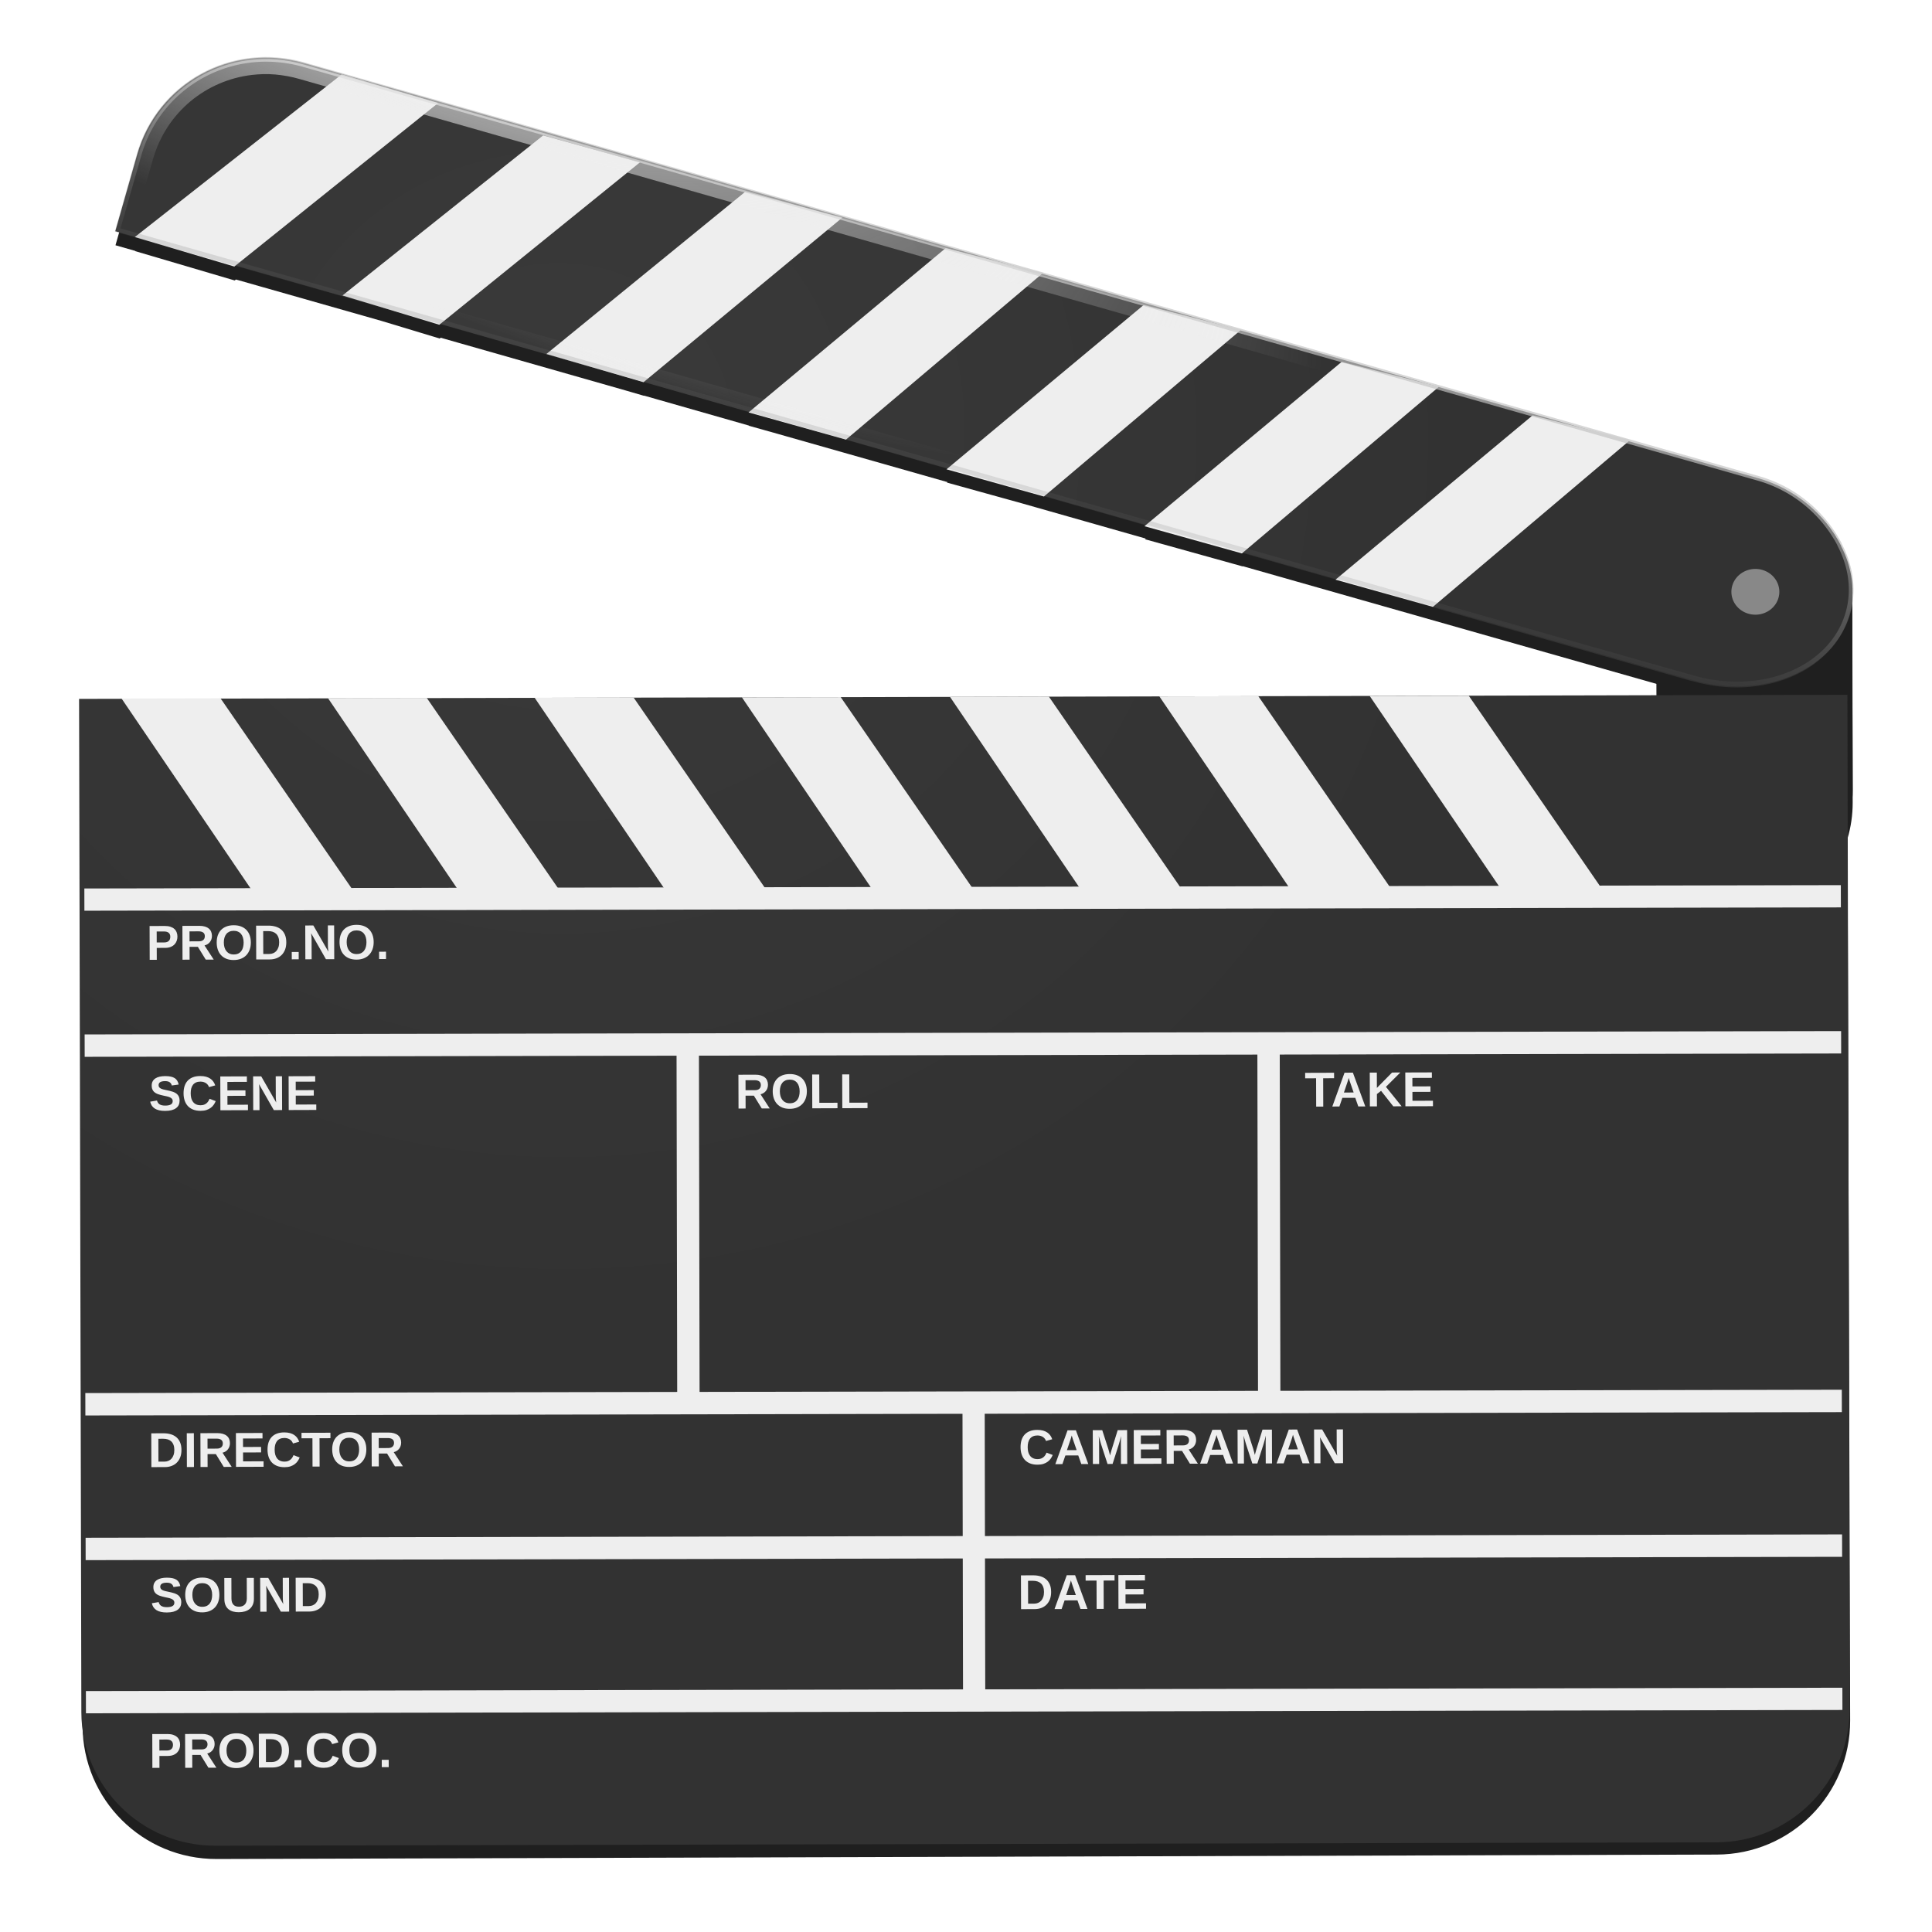<?xml version="1.0" encoding="UTF-8"?>
<svg viewBox="0 0 128 128" xmlns="http://www.w3.org/2000/svg">
 <defs>
  <filter id="e" color-interpolation-filters="sRGB">
   <feGaussianBlur stdDeviation="3.489"/>
  </filter>
  <linearGradient id="f" x1="184.86" x2="162.14" y1="15.594" y2="97.99" gradientUnits="userSpaceOnUse">
   <stop stop-color="#fdfdfd" offset="0"/>
   <stop stop-color="#4a4a4a" stop-opacity="0" offset="1"/>
  </linearGradient>
  <radialGradient id="a" cx="111.52" cy="95.2" r="181.57" gradientTransform="matrix(.337 .029 -.028 .325 2.137 -5.646)" gradientUnits="userSpaceOnUse">
   <stop stop-color="#3a3a3a" offset="0"/>
   <stop stop-color="#323232" offset="1"/>
  </radialGradient>
  <radialGradient id="g" cx="19.682" cy="-1.514" r="57.4" gradientTransform="matrix(1.238 .592 -.156 .327 -8.566 -18.816)" gradientUnits="userSpaceOnUse">
   <stop stop-color="#eee" offset="0"/>
   <stop stop-color="#eee" stop-opacity="0" offset="1"/>
  </radialGradient>
 </defs>
 <path transform="matrix(.338 -.001 .001 .338 -3.664 -2.525)" d="m62.375 21.707c-11.264 0.201-21.485 7.597-24.75 18.938l-4.312 15 3.906 1.125-0.062 0.031 19.5 5.812 0.25-0.188 28.562 8.219 11.344 3.469 0.188-0.156 36.312 10.469 3.5 1.031 0.031-0.031 20.562 5.938-0.031 0.031 5.5 1.562 33.375 9.594-0.094 0.094 14.5 4.062 24.438 7.031-0.156 0.125 19.094 5.375 0.062-0.031 81.031 23.312v4.719h-36.656l-0.031-0.031h-19.406l0.031 0.031h-21.844l-0.031-0.031h-19.406l0.031 0.031h-21.656l-0.031-0.031-19.344 0.031-21.438 0.031v-0.031h-19.375v0.031h-21.219v-0.031h-19.406v0.031h-21.094l-0.031-0.031h-19.375l0.031 0.031h-21.062l-0.031-0.031h-19.406l0.031 0.031h-8.406v198.53c0 14.524 11.695 26.219 26.219 26.219h294.03c14.524 0 26.219-11.695 26.219-26.219v-172.88c0.664-2.213 1.031-4.588 1.031-7.062v-37.594c0-0.287-0.022-0.56-0.031-0.844 0.1-3.212-0.67-6.423-2.219-9.406l0.062 0.031c-0.208-0.402-0.459-0.797-0.688-1.188-1.29-2.378-2.933-4.473-4.906-6.125-2.939-2.706-6.534-4.813-10.656-6l-25.281-7.281 0.344-0.281-12.625-3.25-24.938-7.188 0.156-0.125-5.531-1.406-33.469-9.625 0.219-0.188-7.812-2-31.25-9 0.281-0.219-9.938-2.562-134.94-38.844c-2.638-0.759-5.307-1.109-7.906-1.062z" fill="#1f1f1f" filter="url(#e)"/>
 <rect transform="matrix(-1 .002 .002 1 0 0)" x="-122.64" y="32.537" width="12.976" height="27.433" rx="6.488" ry="7.363" fill="#1f1f1f"/>
 <path d="m116.48 31.68c2.48 0.708 4.41 2.378 5.503 4.481l-0.018-0.005c0.756 1.449 0.988 3.056 0.547 4.6-1.07 3.748-5.72 5.702-10.391 4.368-0.039-0.011-0.075-0.015-0.112-0.022l-104.37-29.782 1.449-5.075c1.348-4.723 6.265-7.431 11.025-6.072l96.363 27.507z" fill="url(#a)"/>
 <path d="m5.239 46.303 0.151 67.135c0.011 4.911 3.974 8.856 8.885 8.845l99.427-0.223c4.911-0.011 8.856-3.974 8.845-8.885l-0.151-67.144" fill="url(#a)"/>
 <g transform="matrix(1.081 .092 -.092 1.081 .241 -5.677)" fill="#eee">
  <path d="m67.65 42.187-6.011 0.532 9.295 11.467 6.155-0.527-9.439-11.472 3e-6 2.8e-5zm6.723-0.585 9.305 11.475 6.155-0.527-9.439-11.472-6.02 0.524v1.5e-5zm12.797-1.114 9.313 11.474 6.155-0.527-9.439-11.472-6.029 0.525 3e-6 1.5e-5zm-75.935 6.617 9.304 11.466 6.155-0.527-9.438-11.463-6.02 0.524 2e-6 1.6e-5zm12.557-1.093 9.295 11.467 6.155-0.527-9.438-11.463-6.011 0.523 1e-6 1.5e-5zm12.574-1.094 9.304 11.466 6.155-0.527-9.438-11.463-6.02 0.524 3e-6 1.5e-5zm12.61-1.097 9.295 11.467 6.155-0.527-9.438-11.463-6.011 0.523 3e-6 1.6e-5z"/>
  <path d="m95.63 22.569-11.145 11.019 6.07 1.15 11.13-11.165-6.054-1.004 7e-6 -4.1e-5z"/>
  <path d="m83.73 20.306-11.145 11.019 6.07 1.15 11.13-11.165-6.054-1.004 9e-6 -4.1e-5z"/>
  <path d="m71.39 17.869-11.145 11.019 6.07 1.15 11.13-11.165-6.054-1.004 1.2e-5 -4.1e-5z"/>
  <path d="m59.05 15.432-11.145 11.019 6.07 1.15 11.13-11.165-6.054-1.004 1.3e-5 -4.1e-5z"/>
  <path d="m46.563 13.041-11.261 10.901 6.057 1.214 11.247-11.047-6.043-1.068 1e-5 -4.1e-5z"/>
  <path d="m33.973 10.661-11.381 10.776 6.043 1.281 11.369-10.922-6.031-1.135 9e-6 -4e-5z"/>
  <path d="m21.403 7.987-11.75 10.971 6.208 1.28 11.55-11.001l-6.008-1.25 1.1e-5 -4.02e-5z"/>
  <path d="m9.956 58.858 0.118 1.353 106.86-9.299-0.118-1.353-106.86 9.299zm0.773 8.879 0.119 1.362 36.008-3.134 1.78 20.457-36.008 3.134 0.119 1.362 53.362-4.644 0.647 7.44-53.362 4.644 0.119 1.362 53.362-4.644 0.693 7.965-53.362 4.644 0.118 1.353 106.86-9.299-0.118-1.353-52.146 4.538-0.693-7.965 52.146-4.538-0.119-1.362-52.146 4.538-0.647-7.44 52.146-4.538-0.119-1.362-34.155 2.972-1.78-20.457 34.155-2.972-0.119-1.362-106.86 9.299zm37.489-1.89 33.974-2.957 1.78 20.457-33.974 2.957-1.78-20.457z"/>
 </g>
 <g transform="matrix(.301 -.001 .001 .301 4.716 2.783)" fill="#eee">
  <path d="m22.731 196.99c-7e-6 0.32-0.055 0.63-0.164 0.929-0.106 0.296-0.269 0.558-0.491 0.787-0.222 0.229-0.503 0.412-0.845 0.549-0.341 0.134-0.746 0.201-1.214 0.201h-1.848v2.619h-1.558v-7.44h3.343c0.475 1e-5 0.887 0.058 1.236 0.174 0.349 0.113 0.637 0.273 0.866 0.481 0.229 0.208 0.398 0.456 0.507 0.745 0.113 0.289 0.169 0.607 0.169 0.956m-1.568 0.026c-5e-6 -0.384-0.116-0.674-0.349-0.871-0.229-0.201-0.574-0.301-1.035-0.301h-1.611v2.413h1.653c0.232 0 0.431-0.03 0.597-0.09 0.169-0.06 0.308-0.144 0.417-0.253 0.113-0.109 0.195-0.239 0.248-0.391 0.053-0.155 0.079-0.324 0.079-0.507"/>
  <path d="m28.947 202.07-1.727-2.825h-1.827v2.825h-1.558v-7.44h3.718c0.465 1e-5 0.87 0.053 1.214 0.158 0.349 0.102 0.639 0.25 0.871 0.444 0.232 0.19 0.405 0.422 0.517 0.697 0.116 0.271 0.174 0.577 0.174 0.919-7e-6 0.278-0.042 0.533-0.127 0.766-0.081 0.229-0.195 0.433-0.343 0.613-0.144 0.18-0.317 0.331-0.517 0.454-0.201 0.12-0.419 0.208-0.655 0.264l2.012 3.126h-1.753m-0.185-5.159c-6e-6 -0.363-0.12-0.632-0.359-0.808-0.236-0.176-0.574-0.264-1.014-0.264h-1.996v2.197h2.038c0.232 1e-5 0.431-0.026 0.597-0.079 0.169-0.056 0.306-0.134 0.412-0.232 0.109-0.102 0.19-0.222 0.243-0.359 0.053-0.137 0.079-0.289 0.079-0.454"/>
  <path d="m38.885 198.32c-8e-6 0.581-0.086 1.109-0.259 1.584-0.173 0.475-0.421 0.882-0.745 1.22-0.324 0.338-0.72 0.598-1.188 0.782-0.465 0.183-0.991 0.275-1.579 0.275-0.623 0-1.169-0.095-1.637-0.285-0.465-0.194-0.854-0.461-1.167-0.803-0.313-0.345-0.549-0.753-0.708-1.225-0.155-0.472-0.232-0.987-0.232-1.547 0-0.581 0.081-1.105 0.243-1.574 0.165-0.468 0.407-0.866 0.723-1.193 0.32-0.331 0.713-0.584 1.178-0.76 0.468-0.18 1.005-0.269 1.611-0.269 0.606 1e-5 1.141 0.09 1.605 0.269 0.468 0.18 0.861 0.435 1.178 0.766 0.32 0.331 0.563 0.73 0.729 1.199 0.165 0.465 0.248 0.986 0.248 1.563m-1.589 0c-6e-6 -0.391-0.048-0.743-0.143-1.056-0.092-0.317-0.229-0.588-0.412-0.813-0.183-0.225-0.41-0.398-0.681-0.517-0.268-0.123-0.579-0.185-0.935-0.185-0.363 1e-5 -0.681 0.062-0.956 0.185-0.271 0.12-0.498 0.292-0.681 0.517-0.183 0.225-0.32 0.496-0.412 0.813-0.092 0.313-0.137 0.665-0.137 1.056-3e-6 0.387 0.046 0.743 0.137 1.067 0.095 0.32 0.234 0.597 0.417 0.829 0.183 0.232 0.41 0.414 0.681 0.544 0.271 0.13 0.584 0.195 0.94 0.195 0.38 0 0.708-0.065 0.982-0.195 0.275-0.134 0.5-0.317 0.676-0.549 0.18-0.236 0.312-0.514 0.396-0.834 0.084-0.324 0.127-0.676 0.127-1.056"/>
  <path d="m46.69 198.3c-8e-6 0.62-0.093 1.165-0.28 1.637-0.187 0.468-0.442 0.861-0.766 1.178-0.324 0.317-0.708 0.556-1.151 0.718-0.44 0.162-0.915 0.243-1.426 0.243h-3.01v-7.44h2.693c0.577 1e-5 1.107 0.072 1.589 0.217 0.482 0.144 0.898 0.366 1.246 0.665 0.349 0.299 0.62 0.679 0.813 1.141 0.194 0.461 0.29 1.009 0.29 1.642m-1.568 0c-6e-6 -0.433-0.06-0.804-0.18-1.114-0.116-0.31-0.28-0.563-0.491-0.76-0.211-0.201-0.465-0.349-0.76-0.444-0.292-0.095-0.616-0.143-0.972-0.143h-1.104v5.032h1.32c0.313 0 0.602-0.055 0.866-0.164 0.268-0.109 0.498-0.271 0.692-0.486 0.197-0.218 0.35-0.488 0.459-0.808 0.113-0.32 0.169-0.692 0.169-1.114"/>
  <path d="m47.883 202.07v-1.611h1.526v1.611h-1.526"/>
  <path d="m55.403 202.07-3.242-5.729c0.018 0.155 0.033 0.31 0.048 0.465 0.014 0.134 0.025 0.278 0.032 0.433 0.011 0.155 0.016 0.303 0.016 0.444v4.388h-1.383v-7.44h1.78l3.29 5.777c-0.018-0.148-0.033-0.303-0.048-0.465-0.014-0.137-0.026-0.292-0.037-0.465-7e-3 -0.172-0.011-0.347-0.011-0.523v-4.325h1.383v7.44h-1.827"/>
  <path d="m65.922 198.32c-8e-6 0.581-0.086 1.109-0.259 1.584-0.173 0.475-0.421 0.882-0.745 1.22-0.324 0.338-0.72 0.598-1.188 0.782-0.465 0.183-0.991 0.275-1.579 0.275-0.623 0-1.169-0.095-1.637-0.285-0.465-0.194-0.854-0.461-1.167-0.803-0.313-0.345-0.549-0.753-0.708-1.225-0.155-0.472-0.232-0.987-0.232-1.547 0-0.581 0.081-1.105 0.243-1.574 0.165-0.468 0.407-0.866 0.723-1.193 0.32-0.331 0.713-0.584 1.178-0.76 0.468-0.18 1.005-0.269 1.611-0.269 0.606 1e-5 1.141 0.09 1.605 0.269 0.468 0.18 0.861 0.435 1.178 0.766 0.32 0.331 0.563 0.73 0.729 1.199 0.165 0.465 0.248 0.986 0.248 1.563m-1.589 0c-7e-6 -0.391-0.048-0.743-0.143-1.056-0.092-0.317-0.229-0.588-0.412-0.813-0.183-0.225-0.41-0.398-0.681-0.517-0.268-0.123-0.579-0.185-0.935-0.185-0.363 1e-5 -0.681 0.062-0.956 0.185-0.271 0.12-0.498 0.292-0.681 0.517-0.183 0.225-0.32 0.496-0.412 0.813-0.092 0.313-0.137 0.665-0.137 1.056-2e-6 0.387 0.046 0.743 0.137 1.067 0.095 0.32 0.234 0.597 0.417 0.829 0.183 0.232 0.41 0.414 0.681 0.544 0.271 0.13 0.584 0.195 0.94 0.195 0.38 0 0.708-0.065 0.982-0.195 0.275-0.134 0.5-0.317 0.676-0.549 0.18-0.236 0.312-0.514 0.396-0.834 0.084-0.324 0.127-0.676 0.127-1.056"/>
  <path d="m67.104 202.07v-1.611h1.526v1.611h-1.526"/>
  <path d="m23.09 233.09c-7e-6 0.338-0.062 0.646-0.185 0.924-0.123 0.275-0.315 0.51-0.576 0.708-0.257 0.197-0.588 0.35-0.993 0.459-0.401 0.106-0.88 0.158-1.436 0.158-0.493 0-0.928-0.044-1.304-0.132-0.377-0.088-0.701-0.218-0.972-0.391-0.268-0.172-0.486-0.385-0.655-0.639-0.165-0.257-0.285-0.551-0.359-0.882l1.505-0.248c0.042 0.165 0.104 0.317 0.185 0.454s0.192 0.257 0.333 0.359c0.144 0.099 0.322 0.176 0.533 0.232 0.215 0.053 0.473 0.079 0.776 0.079 0.528 0 0.931-0.079 1.209-0.238 0.282-0.162 0.422-0.414 0.422-0.755-5e-6 -0.204-0.056-0.371-0.169-0.502-0.113-0.13-0.262-0.238-0.449-0.322-0.187-0.085-0.401-0.155-0.644-0.211-0.243-0.056-0.496-0.111-0.76-0.164-0.211-0.049-0.422-0.1-0.634-0.153-0.211-0.053-0.414-0.116-0.607-0.19-0.19-0.074-0.368-0.162-0.533-0.264s-0.31-0.227-0.433-0.375c-0.12-0.151-0.215-0.327-0.285-0.528-0.067-0.201-0.1-0.437-0.1-0.708 0-0.37 0.074-0.686 0.222-0.951s0.352-0.479 0.613-0.644c0.264-0.169 0.577-0.292 0.94-0.37 0.363-0.077 0.759-0.116 1.188-0.116 0.486 1e-5 0.901 0.039 1.246 0.116 0.349 0.074 0.639 0.188 0.871 0.343 0.236 0.155 0.421 0.35 0.554 0.586 0.137 0.232 0.238 0.505 0.301 0.818l-1.51 0.206c-0.077-0.32-0.236-0.561-0.475-0.723-0.236-0.162-0.576-0.243-1.019-0.243-0.275 1e-5 -0.503 0.025-0.686 0.074-0.18 0.046-0.324 0.109-0.433 0.19-0.106 0.081-0.181 0.176-0.227 0.285-0.046 0.106-0.069 0.218-0.069 0.338-2e-6 0.183 0.044 0.334 0.132 0.454 0.088 0.116 0.211 0.215 0.37 0.296 0.158 0.077 0.347 0.144 0.565 0.201 0.222 0.053 0.465 0.107 0.729 0.164 0.232 0.049 0.463 0.102 0.692 0.158 0.229 0.053 0.447 0.116 0.655 0.19 0.208 0.074 0.401 0.164 0.581 0.269 0.18 0.106 0.334 0.236 0.465 0.391 0.134 0.151 0.238 0.333 0.312 0.544 0.077 0.211 0.116 0.461 0.116 0.75"/>
  <path d="m27.722 234.12c0.292 0 0.544-0.041 0.755-0.121 0.215-0.085 0.4-0.194 0.554-0.327 0.158-0.134 0.289-0.285 0.391-0.454 0.106-0.169 0.192-0.34 0.259-0.512l1.357 0.512c-0.109 0.268-0.252 0.53-0.428 0.787-0.176 0.257-0.396 0.484-0.66 0.681-0.264 0.197-0.579 0.357-0.945 0.481-0.363 0.12-0.79 0.18-1.283 0.18-0.644 0-1.202-0.095-1.674-0.285-0.472-0.194-0.863-0.461-1.172-0.803-0.306-0.345-0.535-0.753-0.686-1.225-0.148-0.472-0.222-0.987-0.222-1.547-1e-6 -0.581 0.074-1.105 0.222-1.574 0.151-0.468 0.378-0.866 0.681-1.193 0.303-0.331 0.685-0.584 1.146-0.76 0.465-0.18 1.01-0.269 1.637-0.269 0.486 1e-5 0.91 0.051 1.273 0.153 0.366 0.102 0.681 0.246 0.945 0.433 0.268 0.183 0.488 0.401 0.66 0.655 0.176 0.25 0.313 0.526 0.412 0.829l-1.373 0.375c-0.049-0.158-0.125-0.31-0.227-0.454-0.102-0.148-0.232-0.278-0.391-0.391-0.155-0.113-0.338-0.202-0.549-0.269-0.211-0.07-0.451-0.106-0.718-0.106-0.377 1e-5 -0.701 0.062-0.972 0.185-0.271 0.12-0.495 0.292-0.671 0.517-0.172 0.225-0.301 0.496-0.385 0.813-0.081 0.313-0.121 0.665-0.121 1.056-2e-6 0.387 0.04 0.743 0.121 1.067 0.084 0.32 0.215 0.597 0.391 0.829 0.176 0.232 0.401 0.414 0.676 0.544 0.278 0.13 0.611 0.195 0.998 0.195"/>
  <path d="m32.062 235.24v-7.44h5.851v1.204h-4.293v1.869h3.971v1.204h-3.971v1.959h4.51v1.204h-6.067"/>
  <path d="m43.817 235.24-3.242-5.729c0.018 0.155 0.033 0.31 0.048 0.465 0.014 0.134 0.025 0.278 0.032 0.433 0.011 0.155 0.016 0.303 0.016 0.444v4.388h-1.383v-7.44h1.78l3.29 5.777c-0.018-0.148-0.033-0.303-0.048-0.465-0.014-0.137-0.026-0.292-0.037-0.465-7e-3 -0.172-0.011-0.347-0.011-0.523v-4.325h1.383v7.44h-1.827"/>
  <path d="m47.101 235.24v-7.44h5.851v1.204h-4.293v1.869h3.971v1.204h-3.971v1.959h4.51v1.204h-6.067"/>
  <path d="m151.22 235.24-1.727-2.825h-1.827v2.825h-1.558v-7.44h3.718c0.465 1e-5 0.87 0.053 1.214 0.158 0.349 0.102 0.639 0.25 0.871 0.444 0.232 0.19 0.405 0.422 0.517 0.697 0.116 0.271 0.174 0.577 0.174 0.919 0 0.278-0.042 0.533-0.127 0.766-0.081 0.229-0.195 0.433-0.343 0.613-0.144 0.18-0.317 0.331-0.517 0.454-0.201 0.12-0.419 0.208-0.655 0.264l2.012 3.126h-1.753m-0.185-5.159c-1e-5 -0.363-0.12-0.632-0.359-0.808-0.236-0.176-0.574-0.264-1.014-0.264h-1.996v2.197h2.038c0.232 0 0.431-0.026 0.597-0.079 0.169-0.056 0.306-0.134 0.412-0.232 0.109-0.102 0.19-0.222 0.243-0.359 0.053-0.137 0.079-0.289 0.079-0.454"/>
  <path d="m161.16 231.48c-1e-5 0.581-0.086 1.109-0.259 1.584-0.173 0.475-0.421 0.882-0.745 1.22-0.324 0.338-0.72 0.598-1.188 0.782-0.465 0.183-0.991 0.275-1.579 0.275-0.623 0-1.169-0.095-1.637-0.285-0.465-0.194-0.854-0.461-1.167-0.803-0.313-0.345-0.549-0.753-0.708-1.225-0.155-0.472-0.232-0.987-0.232-1.547 0-0.581 0.081-1.105 0.243-1.574 0.165-0.468 0.407-0.866 0.723-1.193 0.32-0.331 0.713-0.584 1.178-0.76 0.468-0.18 1.005-0.269 1.611-0.269 0.606 1e-5 1.141 0.09 1.605 0.269 0.468 0.18 0.861 0.435 1.178 0.766 0.32 0.331 0.563 0.73 0.729 1.199 0.165 0.465 0.248 0.986 0.248 1.563m-1.589 0c0-0.391-0.048-0.743-0.143-1.056-0.091-0.317-0.229-0.588-0.412-0.813-0.183-0.225-0.41-0.398-0.681-0.517-0.268-0.123-0.579-0.185-0.935-0.185-0.363 1e-5 -0.681 0.062-0.956 0.185-0.271 0.12-0.498 0.292-0.681 0.517-0.183 0.225-0.32 0.496-0.412 0.813-0.091 0.313-0.137 0.665-0.137 1.056 0 0.387 0.046 0.743 0.137 1.067 0.095 0.32 0.234 0.597 0.417 0.829 0.183 0.232 0.41 0.414 0.681 0.544 0.271 0.13 0.584 0.195 0.94 0.195 0.38 0 0.708-0.065 0.982-0.195 0.275-0.134 0.5-0.317 0.676-0.549 0.18-0.236 0.312-0.514 0.396-0.834 0.085-0.324 0.127-0.676 0.127-1.056"/>
  <path d="m162.34 235.24v-7.44h1.558v6.236h3.992v1.204h-5.55"/>
  <path d="m168.95 235.24v-7.44h1.558v6.236h3.992v1.204h-5.55"/>
  <path d="m274.81 229v6.236h-1.558v-6.236h-2.403v-1.204h6.368v1.204h-2.408"/>
  <path d="m282.52 235.23-0.66-1.901h-2.836l-0.66 1.901h-1.558l2.714-7.44h1.838l2.704 7.44h-1.542m-1.743-5.212c-0.042-0.123-0.085-0.246-0.127-0.37-0.039-0.127-0.074-0.241-0.106-0.343-0.028-0.106-0.053-0.192-0.074-0.259-0.018-0.067-0.028-0.104-0.032-0.111-4e-3 0.011-0.014 0.049-0.032 0.116-0.018 0.067-0.042 0.151-0.074 0.253-0.028 0.102-0.063 0.217-0.106 0.343-0.039 0.123-0.079 0.246-0.121 0.37l-0.734 2.139h2.139l-0.734-2.139"/>
  <path d="m290.22 235.23-2.672-3.417-0.919 0.702v2.714h-1.558v-7.44h1.558v3.374l3.353-3.374h1.817l-3.179 3.147 3.438 4.293h-1.838"/>
  <path d="m292.89 235.23v-7.44h5.851v1.204h-4.293v1.869h3.971v1.204h-3.971v1.959h4.51v1.204h-6.067"/>
  <path d="m23.244 309.96c-7e-6 0.62-0.093 1.165-0.28 1.637-0.187 0.468-0.442 0.861-0.766 1.178-0.324 0.317-0.708 0.556-1.151 0.718-0.44 0.162-0.915 0.243-1.426 0.243h-3.01v-7.44h2.693c0.577 1e-5 1.107 0.072 1.589 0.217 0.482 0.144 0.898 0.366 1.246 0.665 0.349 0.299 0.62 0.679 0.813 1.141 0.194 0.461 0.29 1.009 0.29 1.642m-1.568 0c-6e-6 -0.433-0.06-0.804-0.18-1.114-0.116-0.31-0.28-0.563-0.491-0.76-0.211-0.201-0.465-0.349-0.76-0.444-0.292-0.095-0.616-0.143-0.972-0.143h-1.104v5.032h1.32c0.313 1e-5 0.602-0.055 0.866-0.164 0.268-0.109 0.498-0.271 0.692-0.486 0.197-0.218 0.35-0.488 0.459-0.808 0.113-0.32 0.169-0.692 0.169-1.114"/>
  <path d="m24.426 313.74v-7.44h1.558v7.44h-1.558"/>
  <path d="m32.537 313.74-1.727-2.825h-1.827v2.825h-1.558v-7.44h3.718c0.465 1e-5 0.87 0.053 1.214 0.158 0.349 0.102 0.639 0.25 0.871 0.444 0.232 0.19 0.405 0.422 0.517 0.697 0.116 0.271 0.174 0.577 0.174 0.919-7e-6 0.278-0.042 0.533-0.127 0.766-0.081 0.229-0.195 0.433-0.343 0.613-0.144 0.18-0.317 0.331-0.517 0.454-0.201 0.12-0.419 0.208-0.655 0.264l2.012 3.126h-1.753m-0.185-5.159c-6e-6 -0.363-0.12-0.632-0.359-0.808-0.236-0.176-0.574-0.264-1.014-0.264h-1.996v2.197h2.038c0.232 1e-5 0.431-0.026 0.597-0.079 0.169-0.056 0.306-0.134 0.412-0.232 0.109-0.102 0.19-0.222 0.243-0.359 0.053-0.137 0.079-0.289 0.079-0.454"/>
  <path d="m35.241 313.74v-7.44h5.851v1.204h-4.293v1.869h3.971v1.204h-3.971v1.959h4.51v1.204h-6.067"/>
  <path d="m45.94 312.62c0.292 1e-5 0.544-0.041 0.755-0.121 0.215-0.085 0.4-0.194 0.554-0.327 0.158-0.134 0.289-0.285 0.391-0.454 0.106-0.169 0.192-0.34 0.259-0.512l1.357 0.512c-0.109 0.268-0.252 0.53-0.428 0.787-0.176 0.257-0.396 0.484-0.66 0.681-0.264 0.197-0.579 0.357-0.945 0.481-0.363 0.12-0.79 0.18-1.283 0.18-0.644 0-1.202-0.095-1.674-0.285-0.472-0.194-0.863-0.461-1.172-0.803-0.306-0.345-0.535-0.753-0.686-1.225-0.148-0.472-0.222-0.987-0.222-1.547 0-0.581 0.074-1.105 0.222-1.574 0.151-0.468 0.378-0.866 0.681-1.193 0.303-0.331 0.685-0.584 1.146-0.76 0.465-0.18 1.01-0.269 1.637-0.269 0.486 1e-5 0.91 0.051 1.273 0.153 0.366 0.102 0.681 0.246 0.945 0.433 0.268 0.183 0.488 0.401 0.66 0.655 0.176 0.25 0.313 0.526 0.412 0.829l-1.373 0.375c-0.049-0.158-0.125-0.31-0.227-0.454-0.102-0.148-0.232-0.278-0.391-0.391-0.155-0.113-0.338-0.202-0.549-0.269-0.211-0.07-0.451-0.106-0.718-0.106-0.377 1e-5 -0.701 0.062-0.972 0.185-0.271 0.12-0.495 0.292-0.671 0.517-0.172 0.225-0.301 0.496-0.385 0.813-0.081 0.313-0.121 0.665-0.121 1.056-2e-6 0.387 0.04 0.743 0.121 1.067 0.084 0.32 0.215 0.597 0.391 0.829 0.176 0.232 0.401 0.414 0.676 0.544 0.278 0.13 0.611 0.195 0.998 0.195"/>
  <path d="m53.639 307.5v6.236h-1.558v-6.236h-2.403v-1.204h6.368v1.204h-2.408"/>
  <path d="m63.936 309.98c-8e-6 0.581-0.086 1.109-0.259 1.584-0.173 0.475-0.421 0.882-0.745 1.22-0.324 0.338-0.72 0.598-1.188 0.782-0.465 0.183-0.991 0.275-1.579 0.275-0.623 0-1.169-0.095-1.637-0.285-0.465-0.194-0.854-0.461-1.167-0.803-0.313-0.345-0.549-0.753-0.708-1.225-0.155-0.472-0.232-0.987-0.232-1.547 0-0.581 0.081-1.105 0.243-1.574 0.165-0.468 0.407-0.866 0.723-1.193 0.32-0.331 0.713-0.584 1.178-0.76 0.468-0.18 1.005-0.269 1.611-0.269 0.606 1e-5 1.141 0.09 1.605 0.269 0.468 0.18 0.861 0.435 1.178 0.766 0.32 0.331 0.563 0.73 0.729 1.199 0.165 0.465 0.248 0.986 0.248 1.563m-1.589 0c-6e-6 -0.391-0.048-0.743-0.143-1.056-0.092-0.317-0.229-0.588-0.412-0.813-0.183-0.225-0.41-0.398-0.681-0.517-0.268-0.123-0.579-0.185-0.935-0.185-0.363 1e-5 -0.681 0.062-0.956 0.185-0.271 0.12-0.498 0.292-0.681 0.517-0.183 0.225-0.32 0.496-0.412 0.813-0.092 0.313-0.137 0.665-0.137 1.056-2e-6 0.387 0.046 0.743 0.137 1.067 0.095 0.32 0.234 0.597 0.417 0.829 0.183 0.232 0.41 0.414 0.681 0.544 0.271 0.13 0.584 0.195 0.94 0.195 0.38 1e-5 0.708-0.065 0.982-0.195 0.275-0.134 0.5-0.317 0.676-0.549 0.18-0.236 0.312-0.514 0.396-0.834 0.084-0.324 0.127-0.676 0.127-1.056"/>
  <path d="m70.22 313.74-1.727-2.825h-1.827v2.825h-1.558v-7.44h3.718c0.465 1e-5 0.87 0.053 1.214 0.158 0.349 0.102 0.639 0.25 0.871 0.444 0.232 0.19 0.405 0.422 0.517 0.697 0.116 0.271 0.174 0.577 0.174 0.919-7e-6 0.278-0.042 0.533-0.127 0.766-0.081 0.229-0.195 0.433-0.343 0.613-0.144 0.18-0.317 0.331-0.517 0.454-0.201 0.12-0.419 0.208-0.655 0.264l2.012 3.126h-1.753m-0.185-5.159c-5e-6 -0.363-0.12-0.632-0.359-0.808-0.236-0.176-0.574-0.264-1.014-0.264h-1.996v2.197h2.038c0.232 1e-5 0.431-0.026 0.597-0.079 0.169-0.056 0.306-0.134 0.412-0.232 0.109-0.102 0.19-0.222 0.243-0.359 0.053-0.137 0.079-0.289 0.079-0.454"/>
  <path d="m211.69 312.62c0.292 1e-5 0.544-0.041 0.755-0.121 0.215-0.085 0.4-0.194 0.554-0.327 0.158-0.134 0.289-0.285 0.391-0.454 0.106-0.169 0.192-0.34 0.259-0.512l1.357 0.512c-0.109 0.268-0.252 0.53-0.428 0.787-0.176 0.257-0.396 0.484-0.66 0.681-0.264 0.197-0.579 0.357-0.945 0.481-0.363 0.12-0.79 0.18-1.283 0.18-0.644 0-1.202-0.095-1.674-0.285-0.472-0.194-0.863-0.461-1.172-0.803-0.306-0.345-0.535-0.753-0.686-1.225-0.148-0.472-0.222-0.987-0.222-1.547 0-0.581 0.074-1.105 0.222-1.574 0.151-0.468 0.378-0.866 0.681-1.193 0.303-0.331 0.685-0.584 1.146-0.76 0.465-0.18 1.01-0.269 1.637-0.269 0.486 1e-5 0.91 0.051 1.273 0.153 0.366 0.102 0.681 0.246 0.945 0.433 0.268 0.183 0.488 0.401 0.66 0.655 0.176 0.25 0.313 0.526 0.412 0.829l-1.373 0.375c-0.049-0.158-0.125-0.31-0.227-0.454-0.102-0.148-0.232-0.278-0.391-0.391-0.155-0.113-0.338-0.202-0.549-0.269-0.211-0.07-0.451-0.106-0.718-0.106-0.377 1e-5 -0.701 0.062-0.972 0.185-0.271 0.12-0.495 0.292-0.671 0.517-0.172 0.225-0.301 0.496-0.385 0.813-0.081 0.313-0.121 0.665-0.121 1.056 0 0.387 0.041 0.743 0.121 1.067 0.085 0.32 0.215 0.597 0.391 0.829s0.401 0.414 0.676 0.544c0.278 0.13 0.611 0.195 0.998 0.195"/>
  <path d="m221.29 313.74-0.66-1.901h-2.836l-0.66 1.901h-1.558l2.714-7.44h1.838l2.704 7.44h-1.542m-1.743-5.212c-0.042-0.123-0.085-0.246-0.127-0.37-0.039-0.127-0.074-0.241-0.106-0.343-0.028-0.106-0.053-0.192-0.074-0.259-0.018-0.067-0.028-0.104-0.032-0.111-4e-3 0.011-0.014 0.049-0.032 0.116-0.018 0.067-0.042 0.151-0.074 0.253-0.028 0.102-0.063 0.217-0.106 0.343-0.039 0.123-0.079 0.246-0.121 0.37l-0.734 2.139h2.139l-0.734-2.139"/>
  <path d="m230.02 313.74v-4.51c-1e-5 -0.18 2e-3 -0.364 5e-3 -0.554 7e-3 -0.19 0.014-0.364 0.021-0.523 0.011-0.187 0.019-0.368 0.026-0.544-0.074 0.278-0.144 0.542-0.211 0.792-0.028 0.106-0.058 0.215-0.09 0.327-0.032 0.113-0.063 0.222-0.095 0.327-0.028 0.106-0.056 0.204-0.085 0.296-0.028 0.091-0.053 0.171-0.074 0.238l-1.341 4.151h-1.109l-1.341-4.151c-0.021-0.067-0.046-0.146-0.074-0.238-0.025-0.091-0.053-0.19-0.085-0.296-0.028-0.106-0.058-0.215-0.09-0.327-0.032-0.113-0.063-0.222-0.095-0.327-0.07-0.25-0.144-0.514-0.222-0.792 0.011 0.204 0.021 0.405 0.032 0.602 7e-3 0.169 0.014 0.347 0.021 0.533 7e-3 0.187 0.011 0.349 0.011 0.486v4.51h-1.383v-7.44h2.086l1.331 4.161c0.035 0.109 0.072 0.243 0.111 0.401 0.042 0.158 0.083 0.312 0.121 0.459 0.042 0.172 0.088 0.352 0.137 0.539 0.049-0.183 0.097-0.359 0.143-0.528 0.021-0.074 0.042-0.15 0.063-0.227 0.021-0.077 0.042-0.153 0.063-0.227 0.021-0.074 0.042-0.144 0.063-0.211 0.021-0.067 0.041-0.127 0.058-0.18l1.31-4.188h2.075v7.44h-1.383"/>
  <path d="m232.86 313.74v-7.44h5.851v1.204h-4.293v1.869h3.971v1.204h-3.971v1.959h4.51v1.204h-6.067"/>
  <path d="m245.2 313.74-1.727-2.825h-1.827v2.825h-1.558v-7.44h3.718c0.465 1e-5 0.87 0.053 1.214 0.158 0.349 0.102 0.639 0.25 0.871 0.444 0.232 0.19 0.405 0.422 0.517 0.697 0.116 0.271 0.174 0.577 0.174 0.919 0 0.278-0.042 0.533-0.127 0.766-0.081 0.229-0.195 0.433-0.343 0.613-0.144 0.18-0.317 0.331-0.517 0.454-0.201 0.12-0.419 0.208-0.655 0.264l2.012 3.126h-1.753m-0.185-5.159c-1e-5 -0.363-0.12-0.632-0.359-0.808-0.236-0.176-0.574-0.264-1.014-0.264h-1.996v2.197h2.038c0.232 1e-5 0.431-0.026 0.597-0.079 0.169-0.056 0.306-0.134 0.412-0.232 0.109-0.102 0.19-0.222 0.243-0.359 0.053-0.137 0.079-0.289 0.079-0.454"/>
  <path d="m253.16 313.74-0.66-1.901h-2.836l-0.66 1.901h-1.558l2.714-7.44h1.838l2.704 7.44h-1.542m-1.743-5.212c-0.042-0.123-0.085-0.246-0.127-0.37-0.039-0.127-0.074-0.241-0.106-0.343-0.028-0.106-0.053-0.192-0.074-0.259-0.018-0.067-0.028-0.104-0.032-0.111-4e-3 0.011-0.014 0.049-0.032 0.116-0.018 0.067-0.042 0.151-0.074 0.253-0.028 0.102-0.063 0.217-0.106 0.343-0.039 0.123-0.079 0.246-0.121 0.37l-0.734 2.139h2.139l-0.734-2.139"/>
  <path d="m261.89 313.74v-4.51c-1e-5 -0.18 2e-3 -0.364 5e-3 -0.554 7e-3 -0.19 0.014-0.364 0.021-0.523 0.011-0.187 0.019-0.368 0.026-0.544-0.074 0.278-0.144 0.542-0.211 0.792-0.028 0.106-0.058 0.215-0.09 0.327-0.032 0.113-0.063 0.222-0.095 0.327-0.028 0.106-0.056 0.204-0.085 0.296-0.028 0.091-0.053 0.171-0.074 0.238l-1.341 4.151h-1.109l-1.341-4.151c-0.021-0.067-0.046-0.146-0.074-0.238-0.025-0.091-0.053-0.19-0.085-0.296-0.028-0.106-0.058-0.215-0.09-0.327-0.032-0.113-0.063-0.222-0.095-0.327-0.07-0.25-0.144-0.514-0.222-0.792 0.011 0.204 0.021 0.405 0.032 0.602 7e-3 0.169 0.014 0.347 0.021 0.533 7e-3 0.187 0.011 0.349 0.011 0.486v4.51h-1.383v-7.44h2.086l1.331 4.161c0.035 0.109 0.072 0.243 0.111 0.401 0.042 0.158 0.083 0.312 0.121 0.459 0.042 0.172 0.088 0.352 0.137 0.539 0.049-0.183 0.097-0.359 0.143-0.528 0.021-0.074 0.042-0.15 0.063-0.227 0.021-0.077 0.042-0.153 0.063-0.227 0.021-0.074 0.042-0.144 0.063-0.211 0.021-0.067 0.041-0.127 0.058-0.18l1.31-4.188h2.075v7.44h-1.383"/>
  <path d="m269.99 313.74-0.66-1.901h-2.836l-0.66 1.901h-1.558l2.714-7.44h1.838l2.704 7.44h-1.542m-1.743-5.212c-0.042-0.123-0.085-0.246-0.127-0.37-0.039-0.127-0.074-0.241-0.106-0.343-0.028-0.106-0.053-0.192-0.074-0.259-0.018-0.067-0.028-0.104-0.032-0.111-4e-3 0.011-0.014 0.049-0.032 0.116-0.018 0.067-0.042 0.151-0.074 0.253-0.028 0.102-0.063 0.217-0.106 0.343-0.039 0.123-0.079 0.246-0.121 0.37l-0.734 2.139h2.139l-0.734-2.139"/>
  <path d="m277.08 313.74-3.242-5.729c0.018 0.155 0.034 0.31 0.048 0.465 0.014 0.134 0.025 0.278 0.032 0.433 0.011 0.155 0.016 0.303 0.016 0.444v4.388h-1.383v-7.44h1.78l3.29 5.777c-0.018-0.148-0.034-0.303-0.048-0.465-0.014-0.137-0.026-0.292-0.037-0.465-7e-3 -0.172-0.011-0.347-0.011-0.523v-4.325h1.383v7.44h-1.827"/>
  <path d="m214.56 341.86c-1e-5 0.62-0.093 1.165-0.28 1.637-0.187 0.468-0.442 0.861-0.766 1.178-0.324 0.317-0.708 0.556-1.151 0.718-0.44 0.162-0.915 0.243-1.426 0.243h-3.01v-7.44h2.693c0.577 0 1.107 0.072 1.589 0.216 0.482 0.144 0.898 0.366 1.246 0.665 0.349 0.299 0.62 0.679 0.813 1.141 0.194 0.461 0.29 1.009 0.29 1.642m-1.568 0c-1e-5 -0.433-0.06-0.804-0.18-1.114-0.116-0.31-0.28-0.563-0.491-0.76-0.211-0.201-0.465-0.349-0.76-0.444-0.292-0.095-0.616-0.143-0.972-0.143h-1.104v5.032h1.32c0.313 0 0.602-0.055 0.866-0.164 0.268-0.109 0.498-0.271 0.692-0.486 0.197-0.218 0.35-0.488 0.459-0.808 0.113-0.32 0.169-0.692 0.169-1.114"/>
  <path d="m221.01 345.64-0.66-1.901h-2.836l-0.66 1.901h-1.558l2.714-7.44h1.838l2.704 7.44h-1.542m-1.743-5.212c-0.042-0.123-0.085-0.246-0.127-0.37-0.039-0.127-0.074-0.241-0.106-0.343-0.028-0.106-0.053-0.192-0.074-0.259-0.018-0.067-0.028-0.104-0.032-0.111-4e-3 0.011-0.014 0.049-0.032 0.116-0.018 0.067-0.042 0.151-0.074 0.253-0.028 0.102-0.063 0.217-0.106 0.343-0.039 0.123-0.079 0.246-0.121 0.37l-0.734 2.139h2.139l-0.734-2.139"/>
  <path d="m226.12 339.4v6.236h-1.558v-6.236h-2.403v-1.204h6.368v1.204h-2.408"/>
  <path d="m229.37 345.64v-7.44h5.851v1.204h-4.293v1.869h3.971v1.204h-3.971v1.959h4.51v1.204h-6.067"/>
  <path d="m23.09 343.49c-7e-6 0.338-0.062 0.646-0.185 0.924-0.123 0.275-0.315 0.51-0.576 0.708-0.257 0.197-0.588 0.35-0.993 0.459-0.401 0.106-0.88 0.158-1.436 0.158-0.493 0-0.928-0.044-1.304-0.132-0.377-0.088-0.701-0.218-0.972-0.391-0.268-0.172-0.486-0.385-0.655-0.639-0.165-0.257-0.285-0.551-0.359-0.882l1.505-0.248c0.042 0.165 0.104 0.317 0.185 0.454 0.081 0.137 0.192 0.257 0.333 0.359 0.144 0.099 0.322 0.176 0.533 0.232 0.215 0.053 0.473 0.079 0.776 0.079 0.528 0 0.931-0.079 1.209-0.238 0.282-0.162 0.422-0.414 0.422-0.755-5e-6 -0.204-0.056-0.371-0.169-0.502-0.113-0.13-0.262-0.238-0.449-0.322-0.187-0.085-0.401-0.155-0.644-0.211-0.243-0.056-0.496-0.111-0.76-0.164-0.211-0.049-0.422-0.1-0.634-0.153-0.211-0.053-0.414-0.116-0.607-0.19-0.19-0.074-0.368-0.162-0.533-0.264s-0.31-0.227-0.433-0.375c-0.12-0.151-0.215-0.327-0.285-0.528-0.067-0.201-0.1-0.437-0.1-0.708 0-0.37 0.074-0.686 0.222-0.951s0.352-0.479 0.613-0.644c0.264-0.169 0.577-0.292 0.94-0.37 0.363-0.077 0.759-0.116 1.188-0.116 0.486 1e-5 0.901 0.039 1.246 0.116 0.349 0.074 0.639 0.188 0.871 0.343 0.236 0.155 0.421 0.35 0.554 0.586 0.137 0.232 0.238 0.505 0.301 0.818l-1.51 0.206c-0.077-0.32-0.236-0.561-0.475-0.723-0.236-0.162-0.576-0.243-1.019-0.243-0.275 1e-5 -0.503 0.025-0.686 0.074-0.18 0.046-0.324 0.109-0.433 0.19-0.106 0.081-0.181 0.176-0.227 0.285-0.046 0.106-0.069 0.218-0.069 0.338-2e-6 0.183 0.044 0.334 0.132 0.454 0.088 0.116 0.211 0.215 0.37 0.296 0.158 0.077 0.347 0.144 0.565 0.201 0.222 0.053 0.465 0.107 0.729 0.164 0.232 0.049 0.463 0.102 0.692 0.158 0.229 0.053 0.447 0.116 0.655 0.19 0.208 0.074 0.401 0.164 0.581 0.269 0.18 0.106 0.334 0.236 0.465 0.391 0.134 0.151 0.238 0.333 0.312 0.544 0.077 0.211 0.116 0.461 0.116 0.75"/>
  <path d="m31.481 341.88c-8e-6 0.581-0.086 1.109-0.259 1.584-0.173 0.475-0.421 0.882-0.745 1.22-0.324 0.338-0.72 0.598-1.188 0.782-0.465 0.183-0.991 0.275-1.579 0.275-0.623 0-1.169-0.095-1.637-0.285-0.465-0.194-0.854-0.461-1.167-0.803-0.313-0.345-0.549-0.753-0.708-1.225-0.155-0.472-0.232-0.987-0.232-1.547-1e-6 -0.581 0.081-1.105 0.243-1.574 0.165-0.468 0.407-0.866 0.723-1.193 0.32-0.331 0.713-0.584 1.178-0.76 0.468-0.18 1.005-0.269 1.611-0.269 0.606 1e-5 1.141 0.09 1.605 0.269 0.468 0.18 0.861 0.435 1.178 0.766 0.32 0.331 0.563 0.73 0.729 1.199 0.165 0.465 0.248 0.986 0.248 1.563m-1.589 0c-6e-6 -0.391-0.048-0.743-0.143-1.056-0.092-0.317-0.229-0.588-0.412-0.813-0.183-0.225-0.41-0.398-0.681-0.517-0.268-0.123-0.579-0.185-0.935-0.185-0.363 0-0.681 0.062-0.956 0.185-0.271 0.12-0.498 0.292-0.681 0.517-0.183 0.225-0.32 0.496-0.412 0.813-0.092 0.313-0.137 0.665-0.137 1.056-2e-6 0.387 0.046 0.743 0.137 1.067 0.095 0.32 0.234 0.597 0.417 0.829 0.183 0.232 0.41 0.414 0.681 0.544 0.271 0.13 0.584 0.195 0.94 0.195 0.38 0 0.708-0.065 0.982-0.195 0.275-0.134 0.5-0.317 0.676-0.549 0.18-0.236 0.312-0.514 0.396-0.834 0.084-0.324 0.127-0.676 0.127-1.056"/>
  <path d="m35.748 345.74c-0.465 0-0.891-0.055-1.278-0.164-0.387-0.113-0.722-0.285-1.003-0.517-0.278-0.236-0.496-0.537-0.655-0.903-0.155-0.366-0.232-0.803-0.232-1.31v-4.652h1.558v4.531c-2e-6 0.313 0.039 0.584 0.116 0.813 0.077 0.225 0.188 0.412 0.333 0.56 0.144 0.144 0.319 0.252 0.523 0.322 0.204 0.067 0.431 0.1 0.681 0.1 0.253 0 0.486-0.035 0.697-0.106 0.215-0.074 0.398-0.187 0.549-0.338 0.155-0.151 0.275-0.343 0.359-0.576 0.084-0.232 0.127-0.509 0.127-0.829v-4.478h1.558v4.573c-8e-6 0.51-0.083 0.952-0.248 1.325-0.165 0.373-0.396 0.683-0.692 0.929-0.296 0.243-0.648 0.424-1.056 0.544-0.405 0.116-0.85 0.174-1.336 0.174"/>
  <path d="m45 345.64-3.242-5.729c0.018 0.155 0.033 0.31 0.048 0.465 0.014 0.134 0.025 0.278 0.032 0.433 0.011 0.155 0.016 0.303 0.016 0.444v4.388h-1.383v-7.44h1.78l3.29 5.777c-0.018-0.148-0.033-0.303-0.048-0.465-0.014-0.137-0.026-0.292-0.037-0.465-7e-3 -0.172-0.011-0.347-0.011-0.523v-4.325h1.383v7.44h-1.827"/>
  <path d="m54.917 341.86c-7e-6 0.62-0.093 1.165-0.28 1.637-0.187 0.468-0.442 0.861-0.766 1.178-0.324 0.317-0.708 0.556-1.151 0.718-0.44 0.162-0.915 0.243-1.426 0.243h-3.01v-7.44h2.693c0.577 0 1.107 0.072 1.589 0.216 0.482 0.144 0.898 0.366 1.246 0.665 0.349 0.299 0.62 0.679 0.813 1.141 0.194 0.461 0.29 1.009 0.29 1.642m-1.568 0c-6e-6 -0.433-0.06-0.804-0.18-1.114-0.116-0.31-0.28-0.563-0.491-0.76-0.211-0.201-0.465-0.349-0.76-0.444-0.292-0.095-0.616-0.143-0.972-0.143h-1.104v5.032h1.32c0.313 0 0.602-0.055 0.866-0.164 0.268-0.109 0.498-0.271 0.692-0.486 0.197-0.218 0.35-0.488 0.459-0.808 0.113-0.32 0.169-0.692 0.169-1.114"/>
  <path d="m22.731 374.85c-7e-6 0.32-0.055 0.63-0.164 0.929-0.106 0.296-0.269 0.558-0.491 0.787-0.222 0.229-0.503 0.412-0.845 0.549-0.341 0.134-0.746 0.201-1.214 0.201h-1.848v2.619h-1.558v-7.44h3.343c0.475 1e-5 0.887 0.058 1.236 0.174 0.349 0.113 0.637 0.273 0.866 0.481 0.229 0.208 0.398 0.456 0.507 0.745 0.113 0.289 0.169 0.607 0.169 0.956m-1.568 0.026c-5e-6 -0.384-0.116-0.674-0.349-0.871-0.229-0.201-0.574-0.301-1.035-0.301h-1.611v2.413h1.653c0.232 0 0.431-0.03 0.597-0.09 0.169-0.06 0.308-0.144 0.417-0.253 0.113-0.109 0.195-0.239 0.248-0.391 0.053-0.155 0.079-0.324 0.079-0.507"/>
  <path d="m28.947 379.94-1.727-2.825h-1.827v2.825h-1.558v-7.44h3.718c0.465 1e-5 0.87 0.053 1.214 0.158 0.349 0.102 0.639 0.25 0.871 0.444 0.232 0.19 0.405 0.422 0.517 0.697 0.116 0.271 0.174 0.577 0.174 0.919-7e-6 0.278-0.042 0.533-0.127 0.766-0.081 0.229-0.195 0.433-0.343 0.613-0.144 0.18-0.317 0.331-0.517 0.454-0.201 0.12-0.419 0.208-0.655 0.264l2.012 3.126h-1.753m-0.185-5.159c-6e-6 -0.363-0.12-0.632-0.359-0.808-0.236-0.176-0.574-0.264-1.014-0.264h-1.996v2.197h2.038c0.232 1e-5 0.431-0.026 0.597-0.079 0.169-0.056 0.306-0.134 0.412-0.232 0.109-0.102 0.19-0.222 0.243-0.359 0.053-0.137 0.079-0.289 0.079-0.454"/>
  <path d="m38.885 376.18c-8e-6 0.581-0.086 1.109-0.259 1.584-0.173 0.475-0.421 0.882-0.745 1.22-0.324 0.338-0.72 0.598-1.188 0.782-0.465 0.183-0.991 0.275-1.579 0.275-0.623 0-1.169-0.095-1.637-0.285-0.465-0.194-0.854-0.461-1.167-0.803-0.313-0.345-0.549-0.753-0.708-1.225-0.155-0.472-0.232-0.987-0.232-1.547 0-0.581 0.081-1.105 0.243-1.574 0.165-0.468 0.407-0.866 0.723-1.193 0.32-0.331 0.713-0.584 1.178-0.76 0.468-0.18 1.005-0.269 1.611-0.269 0.606 1e-5 1.141 0.09 1.605 0.269 0.468 0.18 0.861 0.435 1.178 0.766 0.32 0.331 0.563 0.73 0.729 1.199 0.165 0.465 0.248 0.986 0.248 1.563m-1.589 0c-6e-6 -0.391-0.048-0.743-0.143-1.056-0.092-0.317-0.229-0.588-0.412-0.813-0.183-0.225-0.41-0.398-0.681-0.517-0.268-0.123-0.579-0.185-0.935-0.185-0.363 0-0.681 0.062-0.956 0.185-0.271 0.12-0.498 0.292-0.681 0.517-0.183 0.225-0.32 0.496-0.412 0.813-0.092 0.313-0.137 0.665-0.137 1.056-3e-6 0.387 0.046 0.743 0.137 1.067 0.095 0.32 0.234 0.597 0.417 0.829 0.183 0.232 0.41 0.414 0.681 0.544 0.271 0.13 0.584 0.195 0.94 0.195 0.38 0 0.708-0.065 0.982-0.195 0.275-0.134 0.5-0.317 0.676-0.549 0.18-0.236 0.312-0.514 0.396-0.834 0.084-0.324 0.127-0.676 0.127-1.056"/>
  <path d="m46.69 376.16c-8e-6 0.62-0.093 1.165-0.28 1.637-0.187 0.468-0.442 0.861-0.766 1.178-0.324 0.317-0.708 0.556-1.151 0.718-0.44 0.162-0.915 0.243-1.426 0.243h-3.01v-7.44h2.693c0.577 1e-5 1.107 0.072 1.589 0.217 0.482 0.144 0.898 0.366 1.246 0.665 0.349 0.299 0.62 0.679 0.813 1.141 0.194 0.461 0.29 1.009 0.29 1.642m-1.568 0c-6e-6 -0.433-0.06-0.804-0.18-1.114-0.116-0.31-0.28-0.563-0.491-0.76-0.211-0.201-0.465-0.349-0.76-0.444-0.292-0.095-0.616-0.143-0.972-0.143h-1.104v5.032h1.32c0.313 0 0.602-0.055 0.866-0.164 0.268-0.109 0.498-0.271 0.692-0.486 0.197-0.218 0.35-0.488 0.459-0.808 0.113-0.32 0.169-0.692 0.169-1.114"/>
  <path d="m47.883 379.94v-1.611h1.526v1.611h-1.526"/>
  <path d="m54.346 378.82c0.292 0 0.544-0.041 0.755-0.121 0.215-0.085 0.4-0.194 0.554-0.327 0.158-0.134 0.289-0.285 0.391-0.454 0.106-0.169 0.192-0.34 0.259-0.512l1.357 0.512c-0.109 0.268-0.252 0.53-0.428 0.787-0.176 0.257-0.396 0.484-0.66 0.681-0.264 0.197-0.579 0.357-0.945 0.481-0.363 0.12-0.79 0.18-1.283 0.18-0.644 0-1.202-0.095-1.674-0.285-0.472-0.194-0.863-0.461-1.172-0.803-0.306-0.345-0.535-0.753-0.686-1.225-0.148-0.472-0.222-0.987-0.222-1.547-1e-6 -0.581 0.074-1.105 0.222-1.574 0.151-0.468 0.378-0.866 0.681-1.193 0.303-0.331 0.685-0.584 1.146-0.76 0.465-0.18 1.01-0.269 1.637-0.269 0.486 1e-5 0.91 0.051 1.273 0.153 0.366 0.102 0.681 0.246 0.945 0.433 0.268 0.183 0.488 0.401 0.66 0.655 0.176 0.25 0.313 0.526 0.412 0.829l-1.373 0.375c-0.049-0.158-0.125-0.31-0.227-0.454-0.102-0.148-0.232-0.278-0.391-0.391-0.155-0.113-0.338-0.202-0.549-0.269-0.211-0.07-0.451-0.106-0.718-0.106-0.377 0-0.701 0.062-0.972 0.185-0.271 0.12-0.495 0.292-0.671 0.517-0.172 0.225-0.301 0.496-0.385 0.813-0.081 0.313-0.121 0.665-0.121 1.056-2e-6 0.387 0.04 0.743 0.121 1.067 0.084 0.32 0.215 0.597 0.391 0.829 0.176 0.232 0.401 0.414 0.676 0.544 0.278 0.13 0.611 0.195 0.998 0.195"/>
  <path d="m65.922 376.18c-8e-6 0.581-0.086 1.109-0.259 1.584-0.173 0.475-0.421 0.882-0.745 1.22-0.324 0.338-0.72 0.598-1.188 0.782-0.465 0.183-0.991 0.275-1.579 0.275-0.623 0-1.169-0.095-1.637-0.285-0.465-0.194-0.854-0.461-1.167-0.803-0.313-0.345-0.549-0.753-0.708-1.225-0.155-0.472-0.232-0.987-0.232-1.547 0-0.581 0.081-1.105 0.243-1.574 0.165-0.468 0.407-0.866 0.723-1.193 0.32-0.331 0.713-0.584 1.178-0.76 0.468-0.18 1.005-0.269 1.611-0.269 0.606 1e-5 1.141 0.09 1.605 0.269 0.468 0.18 0.861 0.435 1.178 0.766 0.32 0.331 0.563 0.73 0.729 1.199 0.165 0.465 0.248 0.986 0.248 1.563m-1.589 0c-7e-6 -0.391-0.048-0.743-0.143-1.056-0.092-0.317-0.229-0.588-0.412-0.813-0.183-0.225-0.41-0.398-0.681-0.517-0.268-0.123-0.579-0.185-0.935-0.185-0.363 0-0.681 0.062-0.956 0.185-0.271 0.12-0.498 0.292-0.681 0.517-0.183 0.225-0.32 0.496-0.412 0.813-0.092 0.313-0.137 0.665-0.137 1.056-2e-6 0.387 0.046 0.743 0.137 1.067 0.095 0.32 0.234 0.597 0.417 0.829 0.183 0.232 0.41 0.414 0.681 0.544 0.271 0.13 0.584 0.195 0.94 0.195 0.38 0 0.708-0.065 0.982-0.195 0.275-0.134 0.5-0.317 0.676-0.549 0.18-0.236 0.312-0.514 0.396-0.834 0.084-0.324 0.127-0.676 0.127-1.056"/>
  <path d="m67.104 379.94v-1.611h1.526v1.611h-1.526"/>
 </g>
 <path transform="matrix(.301 -.001 .001 .301 4.715 2.207)" d="m375.57 124.16a5.276 5.036 0 1 1 -10.552 0 5.276 5.036 0 1 1 10.552 0z" fill="#888"/>
 <path transform="matrix(.31 -.001 .001 .31 2.724 2.507)" d="m47.812 4.75c-12.257 0.067-23.421 8.022-26.969 20.344l-4.625 16.031 336.06 96.688c0.012 2e-3 0.02-2e-3 0.031 0 0.136 0.028 0.24 0.064 0.344 0.094 14.895 4.288 29.689-1.922 33.094-13.75 1.402-4.871 0.671-9.959-1.719-14.562a0.392 0.392 0 0 1 -0.031 -0.094 0.392 0.392 0 0 1 -0.031 -0.094c-3.481-6.596-9.543-11.848-17.344-14.094l-310.62-89.438c-1.893-0.545-3.834-0.878-5.719-1.031-0.825-0.067-1.652-0.098-2.469-0.094z" fill="none" stroke="url(#f)"/>
 <path d="m18.281 4.438c-0.559-0.049-1.124-0.032-1.656 0.031-3.221 0.382-6.024 2.626-6.969 5.938l-1.312 4.5 103.75 29.594 0.062 0.031c0.042 0.01 0.096 0.023 0.125 0.031 4.423 1.262 8.696-0.605 9.656-3.969 0.397-1.389 0.194-2.826-0.5-4.156-1.019-1.962-2.803-3.525-5.125-4.188l-96.344-27.5c-0.559-0.16-1.128-0.263-1.688-0.312z" fill="none" stroke="url(#g)"/>
</svg>
